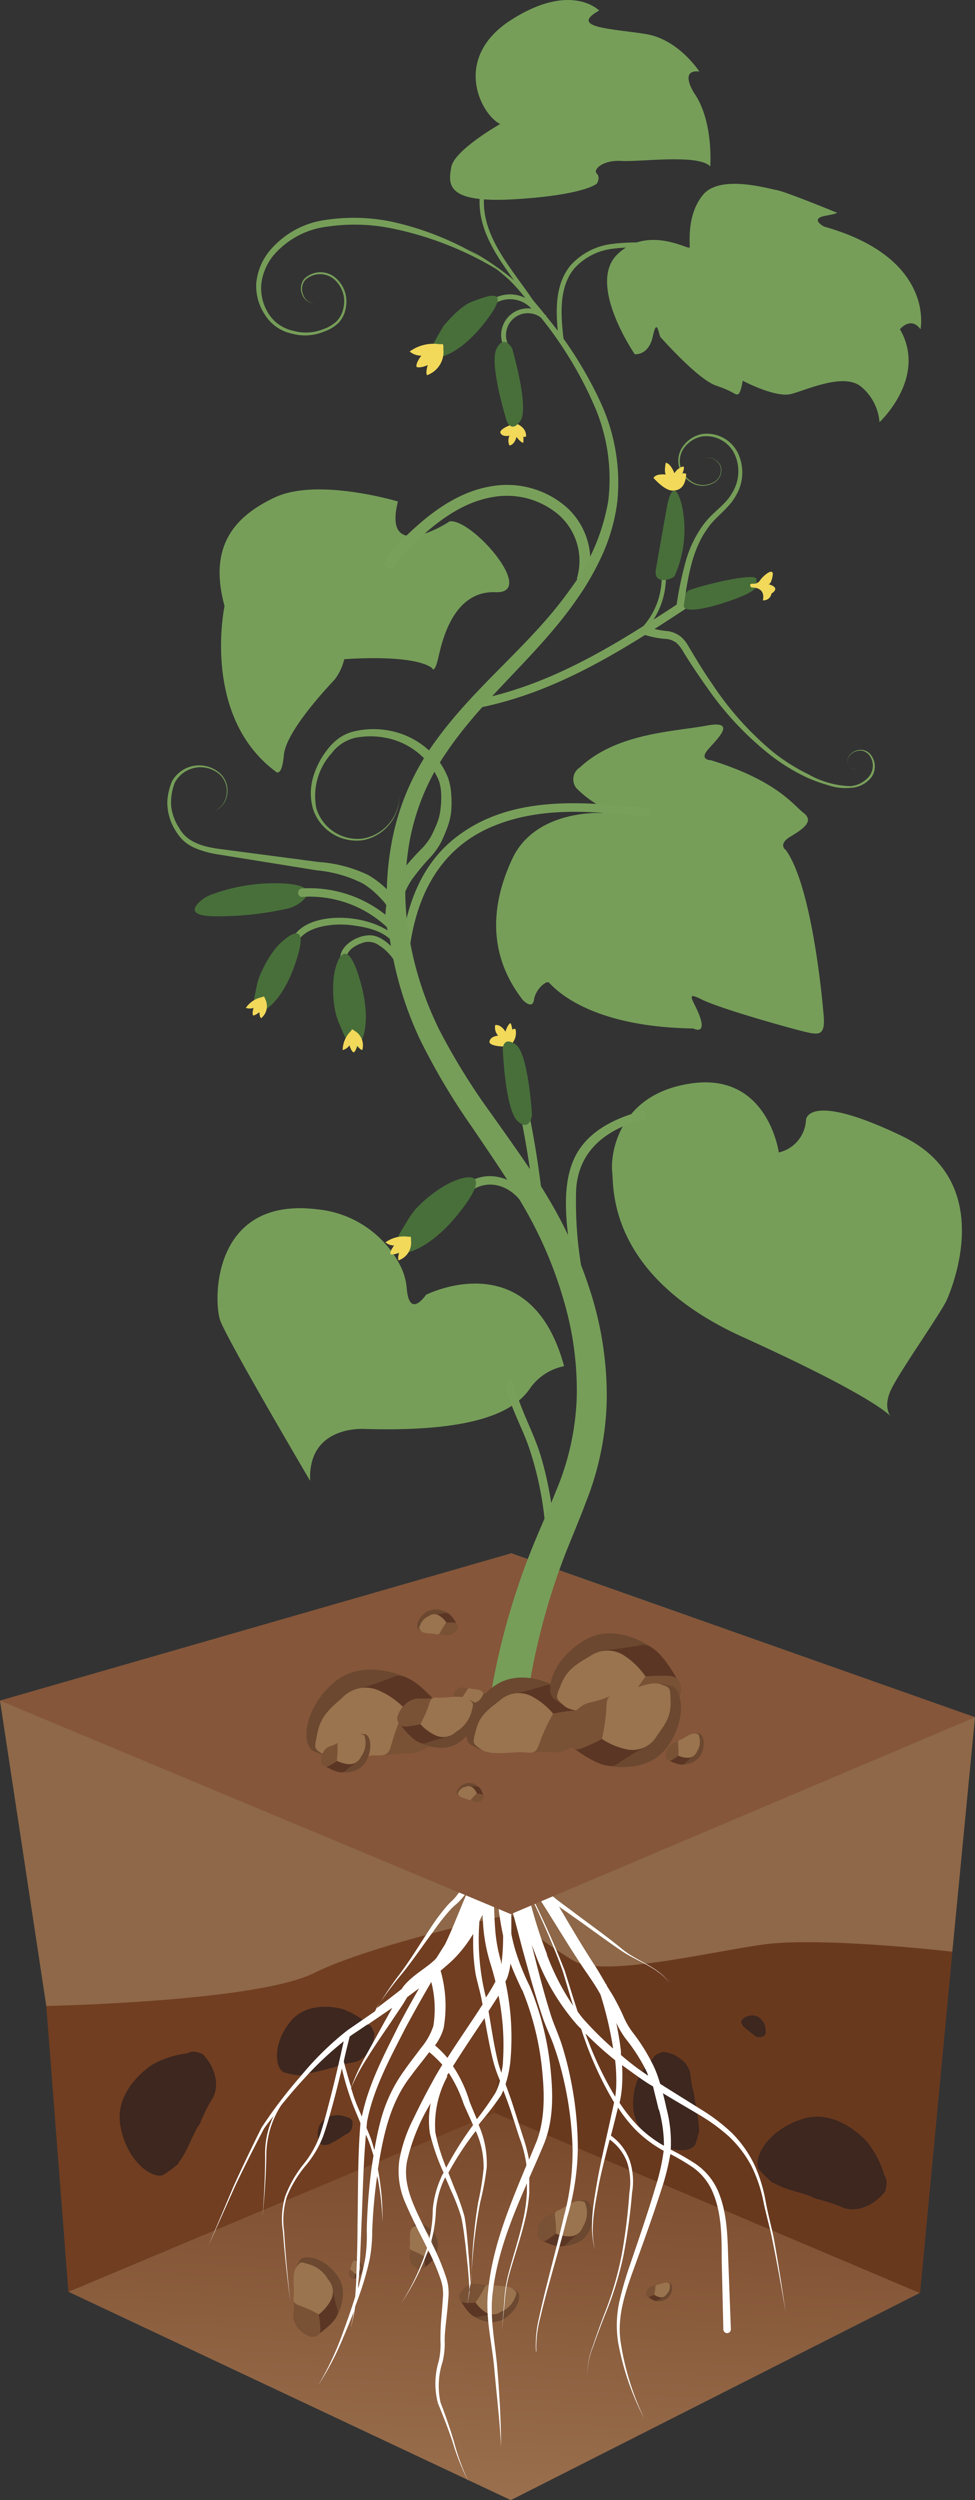 <?xml version="1.0" encoding="UTF-8"?>
<svg xmlns="http://www.w3.org/2000/svg" xmlns:xlink="http://www.w3.org/1999/xlink" viewBox="0 0 112.9 289.4">
  <rect x="0" y="0" width="112.9" height="289.4" fill="#333333" stroke="none"/>
  <defs>
    <style>.cls-1{fill:#8e6848;}.cls-2{fill:url(#Безымянный_градиент_7);}.cls-3{fill:#713e21;}.cls-4{fill:#3d271f;}.cls-5{fill:#69391e;}.cls-6{fill:#6b482f;}.cls-7{fill:#5c3624;}.cls-8{fill:#795135;}.cls-9{fill:#9a734f;}.cls-10{fill:#fff;}.cls-11{fill:#85563a;}.cls-12{fill:#769e59;}.cls-13{fill:#f2d95a;}.cls-14,.cls-16{fill:none;stroke-miterlimit:10;}.cls-14{stroke:#769e59;stroke-width:0.56px;}.cls-15{fill:#79a05b;}.cls-16{stroke:#79a05b;stroke-width:1.26px;}.cls-17{fill:#486f3a;}</style>
    <linearGradient id="Безымянный_градиент_7" x1="53.83" y1="328.65" x2="59.12" y2="230.17" gradientUnits="userSpaceOnUse">
      <stop offset="0.38" stop-color="#9b714f"></stop>
      <stop offset="0.91" stop-color="#754427"></stop>
      <stop offset="1" stop-color="#6e3c20"></stop>
    </linearGradient>
  </defs>
  <g id="Слой_2" data-name="Слой 2">
    <g id="Слой_1-2" data-name="Слой 1">
      <path class="cls-1" d="M59.15,221.57S69,233.16,76.64,233.63s33.64-7.75,33.64-7.75l2.62-27.1-53.75-19Z"></path>
      <path class="cls-1" d="M0,196.86,5.36,232.2s19.05,2.86,22.38,1.91,18.58-6.67,22.86-6.67,8.55-5.87,8.55-5.87V179.82Z"></path>
      <polygon class="cls-2" points="7.92 265.28 59.15 289.4 106.54 265.4 57.27 244.53 7.92 265.28"></polygon>
      <path class="cls-3" d="M7.92,265.28,5.36,232.2s24.29-.47,31-3.81,22.83-6.82,22.83-6.82l-1.88,23Z"></path>
      <path class="cls-4" d="M42.54,234.26a8.64,8.64,0,0,0-2.91-1.71v0s-3.88-1.16-6,1.45-1.75,5.42-.79,5.87a10.15,10.15,0,0,0,1.67.35s.06,0,.1,0a31.57,31.57,0,0,0,3.59-.81,1.87,1.87,0,0,0,.62-.17l.67-.19c1.52-.47,1.7-.13,2.75-1a4.13,4.13,0,0,0,1.12-2.62,3.08,3.08,0,0,0-.21-.51h0l0,0A1,1,0,0,0,42.54,234.26Z"></path>
      <path class="cls-4" d="M21.74,237.67A11.18,11.18,0,0,0,17.62,239v0s-4.41,2.76-3.69,7,3.75,6.29,5,5.75a15.06,15.06,0,0,0,1.75-1.32s0-.09,0-.13c.94-1.08,1.63-3.24,2.26-4.16a2.2,2.2,0,0,0,.37-.74c.1-.2.21-.43.38-.8.83-1.87,1.32-1.76,1.33-3.55a5.23,5.23,0,0,0-1.58-3.29,4.63,4.63,0,0,0-.67-.23v0h-.08A1.27,1.27,0,0,0,21.74,237.67Z"></path>
      <path class="cls-5" d="M59.15,221.57l-1.88,23,49.27,20.87,3.74-39.52s-15.36-1.78-22-.82S70,228.87,66.48,227A45.59,45.59,0,0,1,59.15,221.57Z"></path>
      <path class="cls-4" d="M40.38,245.15a3.39,3.39,0,0,0-1.28-.31h0A2.37,2.37,0,0,0,37,246c-.5,1.22,0,2.23.36,2.3a4.82,4.82,0,0,0,.67-.06l0,0a11.13,11.13,0,0,0,1.26-.7.86.86,0,0,0,.21-.13l.23-.15c.52-.35.63-.24.92-.7a1.61,1.61,0,0,0,.13-1.1,1,1,0,0,0-.14-.17h0A.39.39,0,0,0,40.38,245.15Z"></path>
      <path class="cls-4" d="M88.65,235.27a2.21,2.21,0,0,0-.11-.91h0s-.39-1-1.3-1.06-1.47.52-1.41.8c0,.08.14.29.2.42h0a6.19,6.19,0,0,0,.77.65.6.6,0,0,0,.14.11l.15.11c.35.25.31.35.68.42a1.1,1.1,0,0,0,.75-.19l.08-.13h0A.24.24,0,0,0,88.65,235.27Z"></path>
      <path class="cls-4" d="M102.42,251.86a11.25,11.25,0,0,0-2-3.91h0s-3.39-4-7.53-2.66-5.74,4.65-5,5.83a15.37,15.37,0,0,0,1.57,1.56s.1,0,.14,0c1.22.78,3.47,1.16,4.48,1.65a2.17,2.17,0,0,0,.79.26c.22.08.46.15.86.27,2,.56,2,1.06,3.73.81a5.29,5.29,0,0,0,3.06-2.05,4.35,4.35,0,0,0,.13-.71h0l0-.07A1.3,1.3,0,0,0,102.42,251.86Z"></path>
      <path class="cls-4" d="M75.64,238.25A8.47,8.47,0,0,0,73.73,241l0,0s-1.44,3.76,1,6.05,5.24,2.13,5.76,1.22a11.63,11.63,0,0,0,.47-1.63s0-.06,0-.1a28.76,28.76,0,0,0-.53-3.62,1.63,1.63,0,0,0-.12-.63c0-.17-.07-.36-.14-.67-.35-1.54,0-1.7-.83-2.81a4,4,0,0,0-2.5-1.29,2.26,2.26,0,0,0-.53.17v0l0,0A1,1,0,0,0,75.64,238.25Z"></path>
      <path class="cls-6" d="M75.83,266.32a1.61,1.61,0,0,0,1.6-.43c.56-.71.45-1.47.18-1.59a2.88,2.88,0,0,0-.45-.08c-.29-.05-.33.7-.34.72Z"></path>
      <path class="cls-7" d="M74.86,265.72s.9.81,1.27.57a9.15,9.15,0,0,1,.82-.48l0-.24s-.8-.39-1-.33-.51.17-.59.19A4.83,4.83,0,0,0,74.86,265.72Z"></path>
      <path class="cls-8" d="M74.81,265.58c0,.1.12.37.4.28a4.48,4.48,0,0,0,.54-.24s.27-.84.33-1,.15-.19-.25-.06-.46.05-.74.3A1.06,1.06,0,0,0,74.81,265.58Z"></path>
      <path class="cls-9" d="M75.75,265.62a5.5,5.5,0,0,0,.13-.71c0-.32,0-.4.29-.44s.86-.34,1.14-.23.26.09.26.45a1.3,1.3,0,0,1-.39.89.72.72,0,0,1-.78.33A1.81,1.81,0,0,1,75.75,265.62Z"></path>
      <path class="cls-6" d="M64.87,260s2.46.13,3.33-1.71.26-3.44-.37-3.57a6.32,6.32,0,0,0-1,0c-.68,0-.38,1.71-.41,1.74S64.87,260,64.87,260Z"></path>
      <path class="cls-7" d="M62.46,259.19s2.37,1.35,3.07.63,1.57-1.43,1.57-1.43l-.16-.54a7.56,7.56,0,0,0-2.32-.25c-.38.2-1,.63-1.19.71A10.3,10.3,0,0,0,62.46,259.19Z"></path>
      <path class="cls-8" d="M62.27,258.91c.12.21.45.75,1,.41a9.34,9.34,0,0,0,1.08-.77s.18-2,.26-2.34.23-.5-.6,0-1,.32-1.47,1A2.49,2.49,0,0,0,62.27,258.91Z"></path>
      <path class="cls-9" d="M64.37,258.55a10.74,10.74,0,0,0-.06-1.63c-.09-.71-.16-.89.43-1.11s1.73-1.16,2.39-1.05.61.06.79.86a3,3,0,0,1-.43,2.15,1.62,1.62,0,0,1-1.55,1.1A4.08,4.08,0,0,1,64.37,258.55Z"></path>
      <path class="cls-6" d="M54.66,268s1.92,1.45,3.63.44,2.1-2.65,1.66-3.1a8.73,8.73,0,0,0-.85-.54c-.57-.34-1.24,1.18-1.28,1.19S54.66,268,54.66,268Z"></path>
      <path class="cls-7" d="M53.18,266s1.17,2.39,2.13,2.19,2.06-.3,2.06-.3l.16-.53s-1.33-1.43-1.74-1.47-1.18-.05-1.35-.08A9.49,9.49,0,0,0,53.18,266Z"></path>
      <path class="cls-8" d="M53.18,265.67c0,.23,0,.85.59.88a8.65,8.65,0,0,0,1.29,0s1.24-1.5,1.5-1.75.46-.28-.48-.33-1-.28-1.74,0A2.38,2.38,0,0,0,53.18,265.67Z"></path>
      <path class="cls-9" d="M55.06,266.52a10.34,10.34,0,0,0,.85-1.35c.32-.62.36-.81,1-.66s2,0,2.5.46.46.39.17,1.13A2.89,2.89,0,0,1,58,267.6a1.59,1.59,0,0,1-1.86,0A4.14,4.14,0,0,1,55.06,266.52Z"></path>
      <path class="cls-6" d="M50.26,261.4a2.75,2.75,0,0,0,.1-2.8c-.88-1.24-2.16-1.42-2.47-1.06a5.29,5.29,0,0,0-.36.69c-.22.45,1,.87,1,.9S50.26,261.4,50.26,261.4Z"></path>
      <path class="cls-7" d="M48.83,262.67s1.75-1.05,1.53-1.77-.36-1.55-.36-1.55l-.41-.09s-1,1.1-1,1.42,0,.9,0,1A7.6,7.6,0,0,0,48.83,262.67Z"></path>
      <path class="cls-8" d="M48.58,262.69c.18,0,.66,0,.64-.51a8,8,0,0,0-.11-1s-1.23-.84-1.43-1-.25-.34-.22.38-.16.76.12,1.34A1.82,1.82,0,0,0,48.58,262.69Z"></path>
      <path class="cls-9" d="M49.11,261.19a8.37,8.37,0,0,0-1.08-.56c-.5-.2-.65-.22-.57-.68s-.13-1.55.18-1.94.26-.38.85-.2a2.12,2.12,0,0,1,1.25,1.06,1.21,1.21,0,0,1,.15,1.41A3.14,3.14,0,0,1,49.11,261.19Z"></path>
      <path class="cls-6" d="M41.58,263.46a1.2,1.2,0,0,0,.4-1.14c-.21-.63-.71-.87-.89-.76a2.68,2.68,0,0,0-.24.24c-.15.16.3.49.3.5S41.58,263.46,41.58,263.46Z"></path>
      <path class="cls-7" d="M40.83,263.8s.85-.21.86-.53,0-.69,0-.69l-.16-.09s-.55.33-.6.46-.09.38-.12.43A3.4,3.4,0,0,0,40.83,263.8Z"></path>
      <path class="cls-8" d="M40.72,263.78a.22.22,0,0,0,.33-.13,2.65,2.65,0,0,0,.08-.42s-.4-.51-.46-.61-.06-.17-.15.13-.15.3-.12.57A.8.8,0,0,0,40.72,263.78Z"></path>
      <path class="cls-9" d="M41.13,263.23a3.34,3.34,0,0,0-.38-.37c-.18-.15-.24-.17-.15-.36s.15-.65.33-.78.15-.12.37,0a1,1,0,0,1,.39.6.54.54,0,0,1-.12.6A1.52,1.52,0,0,1,41.13,263.23Z"></path>
      <path class="cls-6" d="M38.92,268.25s1.68-2.7.14-4.84-3.75-2.45-4.3-1.82a10,10,0,0,0-.61,1.2c-.38.79,1.7,1.49,1.73,1.54S38.92,268.25,38.92,268.25Z"></path>
      <path class="cls-7" d="M36.45,270.46s3-1.84,2.64-3.08a26.27,26.27,0,0,1-.65-2.68l-.71-.15S36,266.48,36,267s.09,1.55.07,1.79A12.52,12.52,0,0,0,36.45,270.46Z"></path>
      <path class="cls-8" d="M36,270.5c.31,0,1.13,0,1.1-.89a12.14,12.14,0,0,0-.2-1.71s-2.14-1.45-2.5-1.76-.42-.57-.38.68-.25,1.31.23,2.3A3.2,3.2,0,0,0,36,270.5Z"></path>
      <path class="cls-9" d="M36.92,267.9A15.31,15.31,0,0,0,35,267c-.86-.34-1.11-.38-1-1.19s-.23-2.67.3-3.36.45-.65,1.47-.35A3.73,3.73,0,0,1,38,263.87a2.11,2.11,0,0,1,.28,2.45A5.39,5.39,0,0,1,36.92,267.9Z"></path>
      <path class="cls-10" d="M88.64,254.72a17.15,17.15,0,0,0-1.32-4.21,13.5,13.5,0,0,0-2.57-3.61,21.17,21.17,0,0,0-3.52-2.69c-1.6-1-3.21-2-4.79-3a14.49,14.49,0,0,0-.63-1.78,21.64,21.64,0,0,0-2.47-4.07,8.72,8.72,0,0,1-1.13-1.91c-.32-.73-.68-1.44-1.06-2.13-.28-.53-.62-1-.92-1.53a.43.43,0,0,0,0-.05v0s0-.05-.07-.08c-.47-.8-.92-1.6-1.43-2.37-1.41-2.17-2.71-4.39-4-6.59.55.39,1.1.76,1.64,1.15,1.85,1.3,3.67,2.66,5.55,3.94s4.2,1.89,5.61,3.74c-1.36-1.91-3.76-2.49-5.49-3.92s-3.6-2.75-5.41-4.11c-.88-.68-1.82-1.32-2.63-2l-.1-.15c-1.07-1.72-2.05-3.49-3.17-5.18-.32-1.16-.55-2.37-.8-3.6v0a.4.4,0,0,0-.27-.28l-.14-1h0a.84.84,0,0,0-.94-.69.82.82,0,0,0-.67.67,1.15,1.15,0,0,0-.26-.19c0-.33,0-.67.07-1v-.05a.87.87,0,0,0-.82-.92.89.89,0,0,0-.93.83c-.1,2-.18,3.93-.22,5.9a42.76,42.76,0,0,1-2,4.27,10.21,10.21,0,0,1-.88,1.33,5.47,5.47,0,0,1-.51.57,6,6,0,0,0-.61.62,23.62,23.62,0,0,0-2,2.7c-1.23,1.86-2.35,3.74-3.71,5.5a42.8,42.8,0,0,0-2.64,4L40.25,235a34.66,34.66,0,0,0-5.4,5.29,54.31,54.31,0,0,0-4.57,6c-1.11,2.24-2.2,4.49-3.23,6.77l-2.92,6.91,3.06-6.84c1.07-2.26,2.2-4.49,3.36-6.7.35-.53.76-1,1.15-1.54a10.13,10.13,0,0,0-1,4.65c0,2.34-.12,4.67-.29,7,.22-2.33.39-4.67.43-7a10.76,10.76,0,0,1,1.7-5.82c.85-1.06,1.73-2.09,2.65-3.08a37.78,37.78,0,0,1,4.61-4.35c-.52,2.35-1.06,4.7-1.66,7-.34,1.31-.68,2.63-1.11,3.91a11.57,11.57,0,0,1-2,3.46,13.8,13.8,0,0,0-2,3.56,9.19,9.19,0,0,0-.27,4.07c.2,2.71.51,5.42.85,8.12-.29-2.71-.55-5.42-.71-8.13a9.07,9.07,0,0,1,.32-4,13.71,13.71,0,0,1,2.06-3.47,12,12,0,0,0,2.13-3.51c.46-1.29.82-2.6,1.18-3.92s.67-2.63,1-3.95a31.19,31.19,0,0,0,1.15,3.87c.31.84.68,1.65,1,2.46-.33,3.91-.26,7.79-.34,11.69,0,2-.06,4-.14,5.94,0,.82-.07,1.64-.13,2.46-.47,1.53-1,3-1.56,4.53a34.44,34.44,0,0,1-2.72,5.72,33.46,33.46,0,0,0,2.94-5.63q.61-1.41,1.17-2.85a13.5,13.5,0,0,1-.32,1.66.05.05,0,0,0,0,.05.05.05,0,0,0,0,0,17.07,17.07,0,0,0,.49-2.34c.3-.81.6-1.62.86-2.45a31.36,31.36,0,0,0,.83-3.1,17.56,17.56,0,0,0,.28-3.21q.12-3.15.56-6.29l0-.17c0,.21.1.41.13.62a32.29,32.29,0,0,1,.5,4.8,29.73,29.73,0,0,0-.53-6.09c.6-3.88,1.42-7.76,3.84-10.82.61-.85,1.28-1.65,1.93-2.51l.18-.23A13.65,13.65,0,0,1,51.22,239c-.4.65-.79,1.3-1.16,2-.8,1.44-1.53,2.87-2.24,4.36A17,17,0,0,0,46.25,250a9.1,9.1,0,0,0,.69,5c.65,1.51,1.39,3,2.12,4.41l.39.79a26.09,26.09,0,0,1-3,6.42,26.73,26.73,0,0,0,3.13-6.17A25.74,25.74,0,0,1,51,263.77a5.21,5.21,0,0,1,.28,2.29c-.05.8-.12,1.6-.19,2.41S51,270.1,51,270.92a8.51,8.51,0,0,1-.19,2.37,8.93,8.93,0,0,0-.1,4.89c.62,1.53,1.21,3,1.72,4.55a26.72,26.72,0,0,0,1.81,4.51,27.21,27.21,0,0,1-1.66-4.55c-.45-1.55-1-3.11-1.57-4.6a9,9,0,0,1,.24-4.71,8.87,8.87,0,0,0,.24-2.45c0-.8.1-1.6.19-2.41s.17-1.61.23-2.43a5.76,5.76,0,0,0-.26-2.5,29.3,29.3,0,0,0-1.73-4.1,15.4,15.4,0,0,0,.56-3.69,10.81,10.81,0,0,1,1-3.63,1,1,0,0,0,.08-.14c.2.45.4.91.59,1.37a24.18,24.18,0,0,1,1.24,3.17c.25,1.1.37,2.25.52,3.38.17,1.7.38,3.4.44,5.11-.07.6-.15,1.2-.28,1.8.12-.5.21-1,.29-1.52,0,.49,0,1,0,1.47,0-.59,0-1.17,0-1.76.29-2,.35-4.11.62-6.14.16-1.32.37-2.64.63-4a33.78,33.78,0,0,0,.75-4,11,11,0,0,0-.94-4.95l.22-.3A36.51,36.51,0,0,0,58,242.57c.11-.2.19-.4.28-.6.3.78.59,1.56.86,2.35l1,3.1a14.21,14.21,0,0,1,.81,3.12v.12c-1.92,4.63-3.92,9.36-4.42,14.45-.37,3.1.45,6.11.71,9.11s.64,6,.78,9.07c0-3-.18-6.07-.43-9.11s-.94-6-.51-9c.53-4.35,2.17-8.4,3.93-12.44,0,.36,0,.72,0,1.07a18.51,18.51,0,0,1-.45,3.21c-.47,2.12-1.17,4.19-1.72,6.3a16,16,0,0,0-.46,3.24l-.27,3.26.33-3.26a15.13,15.13,0,0,1,.51-3.21c.58-2.1,1.31-4.15,1.82-6.28a18.81,18.81,0,0,0,.52-3.25c0-.58,0-1.16,0-1.73.58-1.32,1.17-2.64,1.73-4,1.18-3,1-6.19.66-9.23a34.12,34.12,0,0,0-2.33-8.92,27.9,27.9,0,0,1-1.67-4.17c-.19-.63-.34-1.27-.47-1.91v-3.14l1.29,4.9c.71,2.57,1.41,5.15,2.27,7.7.42,1.32,1.05,2.5,1.45,3.73a35.1,35.1,0,0,1,1.08,3.8,40.82,40.82,0,0,1,1,7.86,29.07,29.07,0,0,1-1,7.84c-.6,2.59-1.29,5.17-1.94,7.75-.33,1.3-.64,2.6-.92,3.9a13.36,13.36,0,0,0-.38,4,.07.07,0,0,0,.05,0,0,0,0,0,0,0-.05,13.11,13.11,0,0,1,.47-3.93c.3-1.3.64-2.59,1-3.87.71-2.57,1.46-5.13,2.11-7.72a29.62,29.62,0,0,0,1.22-7.95,40.71,40.71,0,0,0-.83-8,38,38,0,0,0-1-3.91c-.41-1.31-1-2.51-1.37-3.75-.79-2.52-1.44-5.11-2.09-7.69l-.05-.22c.19.53.39,1,.6,1.57a26,26,0,0,0,4.6,7.64c.17.19.35.36.53.54a41.24,41.24,0,0,0,3.7,8.32l.11.16c-.12.62-.27,1.23-.4,1.85-.54,2.53-1.16,5-1.6,7.58s-.9,5.17-.21,7.68c-.61-2.53,0-5.13.45-7.63.36-1.73.8-3.45,1.25-5.16a5.66,5.66,0,0,1,2,2.59,7.41,7.41,0,0,1,.28,3.54,65.61,65.61,0,0,1-.9,7.27,38.93,38.93,0,0,1-2.08,7c-.43,1.15-.85,2.3-1.23,3.46a9.21,9.21,0,0,0-.67,3.58,9,9,0,0,1,.72-3.56c.4-1.16.84-2.3,1.28-3.44a38.78,38.78,0,0,0,2.19-7,68.53,68.53,0,0,0,1-7.28,7.77,7.77,0,0,0-.26-3.7,6,6,0,0,0-2.19-2.91c.17-.64.33-1.27.49-1.91l.33-1.34a17.56,17.56,0,0,0,1.93,2.46,14.45,14.45,0,0,0,3.24,2.48l.12.06a23.65,23.65,0,0,1-.94,4.17c-.89,3-1.9,5.92-2.9,8.87a40.26,40.26,0,0,0-1.31,4.51,12.87,12.87,0,0,0-.11,4.71,31.2,31.2,0,0,0,3.06,8.82,30.94,30.94,0,0,1-2.77-8.86c-.49-3.1.61-6.09,1.67-9s2.12-5.86,3.07-8.84a27,27,0,0,0,1-4,25.71,25.71,0,0,1,2.56,1.51,6.68,6.68,0,0,1,2.39,3c1,2.41,1,5.11,1,7.79l.19,8h0a.44.44,0,0,0,.45.43.44.44,0,0,0,.42-.46l-.3-8c-.09-2.64-.1-5.45-1.19-8a7.37,7.37,0,0,0-2.65-3.17,28.64,28.64,0,0,0-2.82-1.61.17.17,0,0,1,0-.07,15.31,15.31,0,0,0-.51-4.75c-.11-.56-.26-1.14-.4-1.71,1.38.84,2.77,1.64,4.14,2.46a21.44,21.44,0,0,1,3.49,2.53A13.25,13.25,0,0,1,87,250.7a16.45,16.45,0,0,1,1.39,4.09c.29,1.43.7,2.84,1,4.27.59,2.85,1.1,5.73,1.59,8.61-.43-2.89-.87-5.78-1.39-8.65C89.28,257.57,88.9,256.16,88.64,254.72ZM72.46,236a20.37,20.37,0,0,1,2.44,3.84c.07.15.1.3.16.44-.38-.27-.78-.53-1.16-.81-.7-.51-1.37-1.05-2-1.6,0-.14,0-.27,0-.41-.12-1.12-.32-2.22-.54-3.32A10.6,10.6,0,0,0,72.46,236Zm-2.92-5.1A42,42,0,0,1,71,237.13a38.54,38.54,0,0,1-3.51-3.49c-.21-.25-.4-.52-.6-.78-.52-1.58-1-3.17-1.5-4.75-1.31-3.39-2.86-6.68-4.46-9.94a2.1,2.1,0,0,1-.06-.24c-.07-.31-.12-.63-.18-1,.65,1,1.31,2.05,1.93,3.09,1.68,2.63,3.28,5.33,5,7.89C68.32,228.92,69,229.9,69.54,230.89Zm-11.8.15a29.27,29.27,0,0,1,.5,7.58c0,.44-.1.88-.18,1.31a13.28,13.28,0,0,1-.55-1.92c-.38-1.71-.64-3.47-.94-5.22l1-1.55.18-.28A.19.19,0,0,0,57.74,231Zm-1.47.18a27.4,27.4,0,0,1-.75-8.88c.11-.23.24-.46.35-.7.05.61.07,1.21.13,1.81a20,20,0,0,0,.81,3.9c.21.67.39,1.34.56,2C57.05,230,56.67,230.6,56.27,231.22Zm1.79-3.84L58,227a17.74,17.74,0,0,1-.66-3.69c-.12-1.56-.15-3.12-.16-4.69l.3-.76c.07,1.22.17,2.44.33,3.66q.18,1.29.45,2.55A25,25,0,0,1,58.06,227.38ZM46.19,228.9c1.43-1.69,2.67-3.57,4-5.35A25.51,25.51,0,0,1,52.2,221a7.28,7.28,0,0,1,.58-.54,5.35,5.35,0,0,0,.63-.63,9.18,9.18,0,0,0,.78-1l0,0-1.76,4.24c-.29.68-.58,1.35-.9,2l-1,1.59-.21.22c-1.05,1-2.49,1.71-3.56,3-.09.11-.16.23-.24.35-1,.79-2,1.55-3,2.31A42.58,42.58,0,0,1,46.19,228.9Zm-5.7,6.84.2-.15,1.89-1.27,0,.09.05-.09,2.8-1.91-.9,1.62-2.24,4.05a24.07,24.07,0,0,0-1.62,3.54c-.32-1-.61-2-.86-3C40,237.65,40.26,236.7,40.49,235.74Zm.16,5.95a24,24,0,0,1,1.86-3.46c.81-1.31,1.68-2.58,2.55-3.85l1.29-1.92c.22-.32.43-.64.63-1l.19-.3c.46-.33.91-.69,1.36-1-.8,1.4-1.59,2.81-2.34,4.25-1.68,3.4-3.5,6.77-4.29,10.6-.26-.61-.53-1.22-.76-1.83S40.81,242.17,40.65,241.69Zm1.82,16.49a17.94,17.94,0,0,1-.16,3.13,30,30,0,0,1-.7,3.06c0,.17-.11.34-.15.51,0-.49.07-1,.12-1.47.13-2,.2-4,.28-6,.15-3.45.21-6.91.51-10.32.08.2.18.39.26.6.24.6.43,1.21.62,1.83-.12.74-.24,1.49-.33,2.24C42.67,253.93,42.51,256.05,42.47,258.18Zm4.38-18.56a17.38,17.38,0,0,0-2.78,5.88c-.3,1.12-.53,2.25-.72,3.39-.13-.43-.24-.86-.39-1.28s-.34-.87-.52-1.3l.06-.7c.71-3.79,2.66-7.36,4.44-10.85q1.45-2.69,3-5.34a12.47,12.47,0,0,1,.24,5.1,7.67,7.67,0,0,1-1.43,2.54C48.13,237.9,47.46,238.74,46.85,239.62Zm3.52-2.86a6,6,0,0,0,1-2,14.84,14.84,0,0,0-.35-6.64h0a.05.05,0,0,1,0,0c.6-.52,1.2-1,1.77-1.61a15.12,15.12,0,0,0,2-2.66c0,.46,0,.92,0,1.38a23.24,23.24,0,0,0,.29,3.31c.24,1.14.55,2.1.74,3.19l.06.3c-.15.23-.31.47-.45.7-1.19,1.82-2.44,3.62-3.62,5.48A13,13,0,0,0,50.37,236.76ZM52,240a15.83,15.83,0,0,1,1.69,3.54c.35.82.73,1.63,1.09,2.45a38.73,38.73,0,0,0-3.11,4.94,22.61,22.61,0,0,1-1.26-4.09,11.76,11.76,0,0,1,1.35-6.41l0,0h0a.4.4,0,0,0,0-.19l.16-.26Zm-.89,12a11.29,11.29,0,0,0-1,3.79,15.22,15.22,0,0,1-.4,3.37l0-.08c-1.33-2.92-3.2-5.81-2.57-8.93a22.43,22.43,0,0,1,2.73-6.69,10.44,10.44,0,0,0-.1,3.44,24.74,24.74,0,0,0,1.6,4.6C51.27,251.66,51.18,251.82,51.1,252ZM56,251a32.4,32.4,0,0,1-.63,3.93c-.22,1.32-.39,2.65-.51,4-.2,1.93-.21,3.87-.4,5.79,0-1.58-.16-3.16-.28-4.74-.1-1.14-.19-2.28-.4-3.43a26.91,26.91,0,0,0-1.16-3.27l-.7-1.77a35.32,35.32,0,0,1,3.17-4.84A9.94,9.94,0,0,1,56,251Zm-.76-5.64c-.3-.71-.6-1.41-.87-2.1a15,15,0,0,0-1.92-4.09c1.18-1.87,2.41-3.71,3.66-5.57.27,1.52.54,3.05.9,4.57a15.89,15.89,0,0,0,.89,2.68,6.84,6.84,0,0,1-.52,1.39A35.36,35.36,0,0,1,55.2,245.33Zm5.24-15A33.05,33.05,0,0,1,62.71,239c.33,2.95.47,6-.53,8.77L61.26,250a19.73,19.73,0,0,0-.72-2.72l-1-3.13c-.31-1-.65-1.94-1-2.9a12.81,12.81,0,0,0,.55-2.57,29.9,29.9,0,0,0-.29-7.85c-.08-.48-.18-1-.28-1.44.07-.14.14-.27.2-.41a7.34,7.34,0,0,0,.39-1.7C59.52,228.37,60,229.39,60.44,230.34Zm2.87-4.11A55.45,55.45,0,0,1,61,218.52c1.51,3.18,3,6.38,4.17,9.67.4,1.33.79,2.67,1.2,4A28.17,28.17,0,0,1,63.31,226.23Zm4.49,9.18a39.22,39.22,0,0,0,3.39,3.05,20.67,20.67,0,0,1,.13,2.94,11.25,11.25,0,0,1-.12,1.29A40.53,40.53,0,0,1,67.8,235.41Zm8.47,8.78a15.51,15.51,0,0,1,.57,4.17,13.88,13.88,0,0,1-3-2.28,18.73,18.73,0,0,1-2.14-2.69,11.58,11.58,0,0,0,.29-2,18.76,18.76,0,0,0,0-2.37c.49.37,1,.73,1.47,1.07.69.49,1.4,1,2.12,1.4C75.82,242.39,76.06,243.27,76.27,244.19Z"></path>
      <polygon class="cls-11" points="0 196.85 59.15 221.57 112.9 198.78 59.15 179.82 0 196.85"></polygon>
      <path class="cls-12" d="M53.67,138.72c1.81-2.31,4.75-2,6.53.18.4.49,1.08-.21.69-.69-2.1-2.55-5.79-2.89-7.91-.18-.39.49.3,1.18.69.69Z"></path>
      <path class="cls-13" d="M58.89,121.14a1.89,1.89,0,0,0,.82-1.94s-.07-.25-.38,0a3.23,3.23,0,0,0-.18-.72c-.08-.14-.4.22-.62.94,0,0-.5-.88-1.19-.76a1.42,1.42,0,0,0,.34,1.22s-1,.07-1,.77C56.67,120.65,56.73,121.19,58.89,121.14Z"></path>
      <path class="cls-12" d="M69.65,94.11S62,93.65,59.31,99.43s-2.61,11.36,1.21,16.3c0,0,1.12,1.22,1.31,0s1.39-2.23,1.72-2,4,5.13,16.73,5.32c0,0,1.4.74.84-1.12s-2.07-3.36.13-2.24,11.89,3.82,12.73,3.91,1.58.19,1.4-2S94,102.59,91,98.4c0,0-1-.65.56-1.58s2.7-1.79,1.49-2.72S90,90.39,82.33,88c0,0-1.4,0-.37-1.21S85.5,83.3,81.77,84s-10.34.83-14.63,4.84a1.62,1.62,0,0,0-.37,2.42,12.55,12.55,0,0,0,3.82,2.61Z"></path>
      <path class="cls-12" d="M90.18,133.4s-1.25-9.23-10.06-8-9.44,8.6-9.23,10.28-.62,11.95,15.1,19.08S103.18,164,103.18,164s-1-1,0-3.14,5.88-9,6.5-10.49,5.67-13.63-5.24-18.87-11.11-1.89-11.11-1.89A4.06,4.06,0,0,1,90.18,133.4Z"></path>
      <path class="cls-12" d="M86,44.07s3.77,2,5.59,1.54,6.29-2.6,8.25-.74a5.91,5.91,0,0,1,2,4s5.59-5.17,2.37-10.76c0,0,1.26-1.54,2.38,0,0,0,1.73-8.25-11.16-11.88,0,0-1.77-.91.19-1.26s1.11-.42,1.11-.42S91,22.19,89.92,22s-6.57-1.82-8.52.56-1.47,5.73-1.54,6.08S75,26,71.47,29.46,73.5,41,73.5,41s1.61.21,2.1-2.09.69-.07.9.14,4.34,4.89,6.43,5.59,2.17,1.12,2.52,1S86,44.07,86,44.07Z"></path>
      <path class="cls-12" d="M69.1,21.26s.48-.68,0-1.17.76-1.6,2.86-1.46,8.88-.84,10.28.63c0,0,.42-5.25-1.89-8.53,0,0-1.75-2.73.63-2.45,0,0-2.38-3.7-6.15-4.33s-9.09-.7-5.45-2.73c0,0-3.22-3.35-10.14,1.05s-3.63,10.91-1.33,12.09c0,0-5.31,3-5.66,5s-.63,4.19,7.41,3.7S69.1,21.26,69.1,21.26Z"></path>
      <path class="cls-12" d="M46.08,58.05s-9.32-2.8-14.26-.47S24.18,63.45,26,70.16c0,0-2.7,12.68,5.87,19.11,0,0,.75.93,1-1.87s5.2-8,5.9-8.76a6.23,6.23,0,0,0,1.09-2.33s7.82-.65,10.15,1c0,0,.28.84.75-1.21s1.77-7.74,6.62-7.55-2.74-8.58-5.33-8.2C52.12,60.38,44.21,65.41,46.08,58.05Z"></path>
      <path class="cls-14" d="M65,39.47c-.36-3-.61-6.31,1.31-8.6a7.37,7.37,0,0,1,4.49-2.34,21.63,21.63,0,0,1,5.15-.06"></path>
      <path class="cls-12" d="M61.84,34.92c-3-4.48-7.44-8.86-5.2-14.68.11-.3-.36-.43-.48-.13-2.29,6,2.17,10.42,5.25,15,.18.26.6,0,.43-.24Z"></path>
      <path class="cls-15" d="M67.47,147.53a45.22,45.22,0,0,1-.75-9.92c.33-4.57,3.62-6.94,7.82-8.05a.49.49,0,0,0-.26-.94c-3.13.82-6.37,2.39-7.79,5.49-1.82,3.94-.6,9.57,0,13.68.1.62,1,.35,1-.26Z"></path>
      <path class="cls-15" d="M47.22,111.81c.5-6.9,3-13.3,9.82-16.15,5.69-2.39,11.91-1.74,17.89-1.09.62.07.62-.91,0-1-7.26-.78-15.38-1.54-21.66,3-5,3.56-6.61,9.42-7,15.23-.05.63.93.63,1,0Z"></path>
      <path class="cls-15" d="M55.45,81.93c8.87-1.77,16.41-6.5,23.86-11.41.52-.34,0-1.19-.49-.84C71.43,74.54,64,79.23,55.19,81c-.62.12-.36,1.06.26.94Z"></path>
      <path class="cls-16" d="M45,65.73a6.07,6.07,0,0,1,1.74-2.52C49.62,60.3,53,57.54,57.05,56.9a9.86,9.86,0,0,1,8.14,2.29,7.73,7.73,0,0,1,2.2,8"></path>
      <path class="cls-12" d="M76.62,66.7A8.59,8.59,0,0,1,74,73c-.23.22.12.57.34.35a9.1,9.1,0,0,0,2.77-6.63.25.25,0,0,0-.49,0Z"></path>
      <path class="cls-12" d="M65.32,158.14a6.31,6.31,0,0,0-4,2.65c-1.68,2.38-5.77,5-19,4.62,0,0-6.69-.56-6.41,6,0,0-9.3-15.78-10.38-18.48-.83-2.06-1.15-14.5,11.25-12.94a12.1,12.1,0,0,1,9.6,6.57,7.08,7.08,0,0,1,.71,2.48c.28,3.77,2.24.84,2.24.84S61.41,143.74,65.32,158.14Z"></path>
      <path class="cls-15" d="M58.56,160.43c.56,2.52,1.89,4.76,2.72,7.2a38.56,38.56,0,0,1,1.82,8.63c.06.62,1,.63,1,0a40,40,0,0,0-1.51-7.82c-.87-2.81-2.43-5.42-3.07-8.27-.14-.62-1.08-.36-.94.26Z"></path>
      <path class="cls-14" d="M63.08,36.77a2.81,2.81,0,0,0-4.59,3"></path>
      <path class="cls-15" d="M75,72.59a11.34,11.34,0,0,0,2.43.48,3.27,3.27,0,0,1,1.37.6,4.08,4.08,0,0,1,.91,1.12c.89,1.5,1.79,3,2.76,4.38a36,36,0,0,0,6.82,7.69,21.75,21.75,0,0,0,4.32,2.77A10.46,10.46,0,0,0,98.48,91a3.14,3.14,0,0,0,2.16-1.13,2,2,0,0,0,.1-2.34,1.42,1.42,0,0,0-1-.64,1.62,1.62,0,0,0-1.17.39,1.08,1.08,0,0,0-.39,1.14c.12.39.56.77,1,.58-.42.21-.88-.18-1-.57a1.13,1.13,0,0,1,.38-1.2,1.68,1.68,0,0,1,1.22-.43,1.47,1.47,0,0,1,1.12.66,2.18,2.18,0,0,1,0,2.52A3.29,3.29,0,0,1,98.5,91.2a6.38,6.38,0,0,1-2.61-.31A19,19,0,0,1,93.44,90,22.16,22.16,0,0,1,89,87.24a36.17,36.17,0,0,1-7.12-7.65c-1-1.41-2-2.88-2.88-4.35a3.58,3.58,0,0,0-.73-.87,2.46,2.46,0,0,0-1-.4,10.86,10.86,0,0,1-2.65-.49Z"></path>
      <path class="cls-17" d="M77.27,58.44s.7-3.71,1.67,0a13.2,13.2,0,0,1-.83,8.25c-.35.42-2.45,1-2.17-.7S77.27,58.44,77.27,58.44Z"></path>
      <path class="cls-17" d="M79.69,68.37c1.54-.63,7.9-2.17,7.9-1.33s.28,1-1.12,1.72-6.78,2.54-7.27,1.49A1.67,1.67,0,0,1,79.69,68.37Z"></path>
      <path class="cls-12" d="M34.24,110.68c-.51-3.38,4.11-3.87,6.33-3.6s4.62.79,5.55,3c.19.43.82.06.63-.37-2-4.54-14.17-5.12-13.22,1.21.07.46.78.26.71-.2Z"></path>
      <path class="cls-17" d="M33.08,105.22a4,4,0,0,0,2-1c.74-.72,1.08-1.68-1.86-1.93a21,21,0,0,0-8.63,1.22,4,4,0,0,0-1,.5c-.88.63-2.3,2,1.2,2.05A36.62,36.62,0,0,0,33.08,105.22Z"></path>
      <path class="cls-12" d="M40.44,111.63c-.91-1.21.5-2.16,1.5-2.47a2,2,0,0,1,1.89.23,5.74,5.74,0,0,1,2.53,3.43c0,.47.79.47.73,0-.2-1.74-2.19-4.32-4-4.54S38.32,110,39.8,112c.28.37.92,0,.64-.37Z"></path>
      <path class="cls-12" d="M60.24,128.94A113.49,113.49,0,0,1,62,140.54c.07.62,1,.63,1,0a115.78,115.78,0,0,0-1.78-11.86c-.13-.61-1.07-.35-.95.26Z"></path>
      <path class="cls-17" d="M58.22,121.46s0-1.59,1.49-.56,1.89,8.2,1.89,8.2-.28,2-1.69.65S58.22,121.46,58.22,121.46Z"></path>
      <path class="cls-13" d="M59.69,49s1.21.35,1.23,1.44c0,0,0,.23-.32.1a3.65,3.65,0,0,1,0,.67c0,.13-.41-.09-.79-.64,0,0-.19.89-.81,1a1.29,1.29,0,0,1,0-1.14s-.87.22-1.07-.37C57.93,50.05,57.83,49.57,59.69,49Z"></path>
      <path class="cls-17" d="M58.67,48.72s.53,1.5,1.59,0-.95-8.37-.95-8.37-.91-1.75-1.81,0S58.67,48.72,58.67,48.72Z"></path>
      <path class="cls-17" d="M47.17,141.31a8.92,8.92,0,0,1,1-1.4,15.34,15.34,0,0,1,3.3-2.65c1.53-.93,6.06-2.57,2,2.74s-7.48,5.41-7.89,4.94S46.5,142.45,47.17,141.31Z"></path>
      <path class="cls-12" d="M78.35,70a40.56,40.56,0,0,1,1-4.83,13.17,13.17,0,0,1,2.15-4.5c1-1.37,2.5-2.22,3.26-3.58a4.75,4.75,0,0,0,.33-4.46,3.63,3.63,0,0,0-3.78-2.11,3.35,3.35,0,0,0-2,1.2,2.61,2.61,0,0,0-.53,2.2,3,3,0,0,0,1.36,1.86,2.4,2.4,0,0,0,2.28.14,1.58,1.58,0,0,0,1-1.92,1.66,1.66,0,0,0-.8-.87,1.09,1.09,0,0,0-1.15.05,1.1,1.1,0,0,1,1.16-.07,1.7,1.7,0,0,1,.84.87,1.67,1.67,0,0,1-1,2,2.55,2.55,0,0,1-2.4-.1A3.14,3.14,0,0,1,78.62,54a2.82,2.82,0,0,1,.52-2.41,3.57,3.57,0,0,1,2.1-1.34,4,4,0,0,1,4.22,2.22,5.24,5.24,0,0,1-.25,4.91c-.85,1.53-2.33,2.41-3.22,3.7-1.89,2.58-2.36,5.88-2.81,9.07Z"></path>
      <path class="cls-12" d="M45.13,108.39a6.34,6.34,0,0,1-.3-4,10,10,0,0,1,1.64-3.48,28.76,28.76,0,0,1,2.42-2.73,7.39,7.39,0,0,0,1-1.32,15.8,15.8,0,0,0,.71-1.55A6,6,0,0,0,51,93.73a11,11,0,0,0,.09-1.7,5.7,5.7,0,0,0-.25-1.61A7.68,7.68,0,0,0,50.09,89a8.38,8.38,0,0,0-5.5-3.61,9.25,9.25,0,0,0-3.4,0,4.75,4.75,0,0,0-2.76,1.77,7.37,7.37,0,0,0-1.8,6.4,5,5,0,0,0,5.31,3.52,5.1,5.1,0,0,0,4.31-4.88A5.19,5.19,0,0,1,42,97.26a5.3,5.3,0,0,1-5.75-3.61,6.57,6.57,0,0,1,0-3.65,9.37,9.37,0,0,1,1.68-3.26,6.66,6.66,0,0,1,1.34-1.31A5.21,5.21,0,0,1,41,84.66a9.86,9.86,0,0,1,3.71-.15A9.36,9.36,0,0,1,51,88.36a8.64,8.64,0,0,1,.89,1.71,7,7,0,0,1,.36,1.9,11.56,11.56,0,0,1,0,1.87,7.24,7.24,0,0,1-.43,1.89c-.23.61-.43,1.11-.73,1.73a8.59,8.59,0,0,1-1.09,1.59,28.83,28.83,0,0,0-2.25,2.68c-1.24,1.82-1.9,4.16-1,6Z"></path>
      <path class="cls-12" d="M24.79,93.92a2.51,2.51,0,0,0,1.47-2.26A2.59,2.59,0,0,0,25,89.32a3.38,3.38,0,0,0-4.75,1.26,6.24,6.24,0,0,0-.43,2.73,5.81,5.81,0,0,0,.95,2.57c.93,1.68,2.88,2.16,4.73,2.4l11.39,1.5a15.72,15.72,0,0,1,5.73,1.5A10.51,10.51,0,0,1,45,103.15a5.78,5.78,0,0,1,1.58,2.77l-1.24.22A4.51,4.51,0,0,0,44.09,104,9.54,9.54,0,0,0,42,102.26a14.84,14.84,0,0,0-5.29-1.51L25.36,98.92a11.23,11.23,0,0,1-2.84-.78,4.92,4.92,0,0,1-1.27-.82,5.49,5.49,0,0,1-.93-1.18,6.17,6.17,0,0,1-.93-2.8,5.25,5.25,0,0,1,.1-1.48,7.33,7.33,0,0,1,.42-1.41,3.61,3.61,0,0,1,5.14-1.26,2.72,2.72,0,0,1,1.29,2.48A2.53,2.53,0,0,1,24.79,93.92Z"></path>
      <path class="cls-12" d="M35,103.82a13.07,13.07,0,0,1,9.82,3.52c.45.43,1.14-.26.69-.7A14.14,14.14,0,0,0,35,102.84c-.63,0-.64,1,0,1Z"></path>
      <path class="cls-13" d="M47.35,143.17a3.6,3.6,0,0,0-2.71.64,1.55,1.55,0,0,0,1,.36s-.53.65-.42,1c0,0,.27.15,1-.17,0,0-.21.68-.06.89a2.17,2.17,0,0,0,1.43-2.35S47.66,143,47.35,143.17Z"></path>
      <path class="cls-17" d="M39.27,118.46a7.5,7.5,0,0,1-.46-1.46,13.13,13.13,0,0,1-.18-3.72c.13-1.56,1.31-5.62,3,0s0,8.11-.57,8.15S39.72,119.53,39.27,118.46Z"></path>
      <path class="cls-13" d="M40.68,119.3a3.15,3.15,0,0,0-1,2.25,1.37,1.37,0,0,0,.79-.55s.19.72.49.82c0,0,.25-.11.39-.78,0,0,.37.5.6.5a1.93,1.93,0,0,0-.93-2.24S40.72,119,40.68,119.3Z"></path>
      <path class="cls-14" d="M56.11,35.86a3.64,3.64,0,0,1,6,.15"></path>
      <path class="cls-17" d="M51.37,37.72s1.85-2.28,3.24-2.78,5-2.13,1.62,2.27S50,41.68,49.7,41.29,51.37,37.72,51.37,37.72Z"></path>
      <path class="cls-13" d="M51,39.86a4.69,4.69,0,0,0-3.56.83,2.07,2.07,0,0,0,1.35.48s-.69.85-.55,1.31c0,0,.35.19,1.29-.22,0,0-.28.89-.08,1.17a2.87,2.87,0,0,0,1.88-3.1S51.45,39.64,51,39.86Z"></path>
      <path class="cls-17" d="M29.7,114.26a7.13,7.13,0,0,1,.6-1.81,13,13,0,0,1,1.71-2.8c1-1.1,4-3.68,2.28,1.59s-4.32,6.29-4.77,6S29.49,115.36,29.7,114.26Z"></path>
      <path class="cls-13" d="M30.4,115.41a3,3,0,0,0-1.93,1.25,1.29,1.29,0,0,0,.9,0s-.23.65-.05.89c0,0,.25,0,.72-.4,0,0,0,.59.2.71a1.79,1.79,0,0,0,.46-2.23S30.6,115.2,30.4,115.41Z"></path>
      <path class="cls-13" d="M87.12,67.56a.87.87,0,0,0,.91-.41c.37-.54,1.61-1.56,1.44-.52s-.48,1-.48,1,1.5.33.34,1.08a.92.92,0,0,1-1,.78S88.8,68,87,68C87,68,86.62,67.61,87.12,67.56Z"></path>
      <path class="cls-13" d="M77.83,56.79c.38,0,1.54,0,1.63-1.94a.64.64,0,0,0-.53,0,1,1,0,0,0,.24-.85s-.56,0-1.08.78c0,0-.41-1.15-1-1.21,0,0-.21,1,0,1.36,0,0-1.17-.15-1.42.41C75.72,55.34,76.85,56.72,77.83,56.79Z"></path>
      <path class="cls-12" d="M59,32.11a38.55,38.55,0,0,0-13.71-5.69,21.67,21.67,0,0,0-7.36-.19,9.71,9.71,0,0,0-6.27,3.34,6.44,6.44,0,0,0-1.4,3.27,5.5,5.5,0,0,0,.82,3.44,4.46,4.46,0,0,0,2.84,2,5.41,5.41,0,0,0,3.57-.2A4.26,4.26,0,0,0,39,37.17a3.11,3.11,0,0,0,.78-1.58,3.37,3.37,0,0,0-1.1-3.27,2.54,2.54,0,0,0-3.32.07,1.65,1.65,0,0,0-.26,1.7,1.39,1.39,0,0,0,1.35,1s0,0,0,0,0,0,0,0a1.49,1.49,0,0,1-1.46-1,1.76,1.76,0,0,1,.26-1.83,2.69,2.69,0,0,1,3.55-.15,3.63,3.63,0,0,1,1.25,3.49,3.36,3.36,0,0,1-.83,1.75,4.28,4.28,0,0,1-1.62,1,5.71,5.71,0,0,1-3.8.27,4.85,4.85,0,0,1-3.12-2.18,6,6,0,0,1-1-3.74,7,7,0,0,1,1.46-3.57,10.25,10.25,0,0,1,6.61-3.68,21.8,21.8,0,0,1,7.6.21A34.33,34.33,0,0,1,59,32.05a0,0,0,0,1,0,.05S59,32.12,59,32.11Z"></path>
      <path class="cls-12" d="M54.32,28.91a32.83,32.83,0,0,1,4.87,3.26,15.87,15.87,0,0,1,2.09,2.09q1,1.11,1.89,2.25a45.66,45.66,0,0,1,6.31,9.93,22.17,22.17,0,0,1,2,11.65,21.46,21.46,0,0,1-1.58,5.78A31.16,31.16,0,0,1,67,69.07c-4.48,6.59-10.84,11.48-15.15,17.8a26.77,26.77,0,0,0-4.39,10.34,32.38,32.38,0,0,0-.07,11.28,38.55,38.55,0,0,0,3.5,10.76A75.09,75.09,0,0,0,56.94,129c2.24,3.18,4.57,6.36,6.61,9.8a51.53,51.53,0,0,1,4.91,11,39.71,39.71,0,0,1,1.8,12.05,33.88,33.88,0,0,1-2.4,12c-.7,1.88-1.47,3.69-2.18,5.47s-1.34,3.57-1.91,5.39a78.07,78.07,0,0,0-2.59,11.1A2.1,2.1,0,0,1,57,195.2v0a82,82,0,0,1,3-11.63c.63-1.89,1.35-3.77,2.12-5.6s1.56-3.6,2.26-5.37a30.4,30.4,0,0,0,2.4-10.76,36.55,36.55,0,0,0-1.43-11.06A47.64,47.64,0,0,0,61,140.31c-1.87-3.32-4.09-6.5-6.28-9.75a77.15,77.15,0,0,1-6.08-10.22,41.16,41.16,0,0,1-3.48-11.51,34.2,34.2,0,0,1,.33-12,28.56,28.56,0,0,1,4.91-11c4.68-6.52,11.1-11.22,15.55-17.52A23.76,23.76,0,0,0,70.43,58a21.19,21.19,0,0,0-1.68-11.19,44.67,44.67,0,0,0-6-9.91q-.89-1.16-1.83-2.28A20.79,20.79,0,0,0,59,32.43,32.55,32.55,0,0,0,54.32,28.91Z"></path>
      <path class="cls-6" d="M55.56,207a1.63,1.63,0,0,0-1.57-.58c-.87.27-1.22,1-1.07,1.2a4.41,4.41,0,0,0,.32.34c.22.21.68-.4.7-.4S55.56,207,55.56,207Z"></path>
      <path class="cls-7" d="M56,208s-.27-1.19-.72-1.2-.95-.09-.95-.09l-.13.22s.45.78.63.84.51.14.59.18A4.86,4.86,0,0,0,56,208Z"></path>
      <path class="cls-8" d="M56,208.18c0-.1.11-.37-.18-.46a4.68,4.68,0,0,0-.58-.12s-.71.54-.85.63-.23.07.18.19.41.23.78.18A1.07,1.07,0,0,0,56,208.18Z"></path>
      <path class="cls-9" d="M55.22,207.6a6.5,6.5,0,0,0-.52.51c-.2.25-.24.33-.49.2s-.91-.22-1.07-.47-.17-.22,0-.52a1.29,1.29,0,0,1,.84-.51.73.73,0,0,1,.83.18A1.85,1.85,0,0,1,55.22,207.6Z"></path>
      <path class="cls-6" d="M52,186.84a2.42,2.42,0,0,0-2.44-.35c-1.16.65-1.44,1.75-1.16,2.06.08.08.39.26.57.38.38.23.85-.78.88-.79S52,186.84,52,186.84Z"></path>
      <path class="cls-7" d="M53,188.21s-.76-1.62-1.4-1.5-1.39.17-1.39.17l-.12.35s.87,1,1.15,1,.79,0,.91.07A5.52,5.52,0,0,0,53,188.21Z"></path>
      <path class="cls-8" d="M53,188.43c0-.16,0-.57-.39-.61a6.24,6.24,0,0,0-.87,0s-.85,1-1,1.15-.31.18.32.23.65.2,1.17,0A1.59,1.59,0,0,0,53,188.43Z"></path>
      <path class="cls-9" d="M51.69,187.83a8.37,8.37,0,0,0-.59.89c-.22.42-.25.54-.65.43s-1.36,0-1.67-.34-.31-.27-.1-.76a1.9,1.9,0,0,1,1-1,1.06,1.06,0,0,1,1.24,0A2.68,2.68,0,0,1,51.69,187.83Z"></path>
      <path class="cls-6" d="M47.17,194.23s-5-2.5-8.53.56-3.67,7-2.47,7.83a16.48,16.48,0,0,0,2.2.87c1.44.54,2.34-3.23,2.43-3.29S47.17,194.23,47.17,194.23Z"></path>
      <path class="cls-7" d="M51.45,198.19s-3.72-5-5.84-4.11-4.6,1.58-4.6,1.58l-.14,1.27s3.66,2.72,4.63,2.63,2.71-.4,3.14-.4A21.3,21.3,0,0,0,51.45,198.19Z"></path>
      <path class="cls-8" d="M51.59,199c0-.55-.25-2-1.75-1.78a20.49,20.49,0,0,0-3,.63s-2.2,4-2.68,4.67-.94.83,1.24.55,2.36.22,4-.77A5.62,5.62,0,0,0,51.59,199Z"></path>
      <path class="cls-9" d="M46.89,197.8a25.24,25.24,0,0,0-1.37,3.46c-.46,1.58-.48,2-1.91,1.94s-4.66.85-6,0-1.23-.69-.87-2.53,1.2-2.69,2.85-4.11a3.73,3.73,0,0,1,4.25-.89A9.55,9.55,0,0,1,46.89,197.8Z"></path>
      <path class="cls-6" d="M64.51,195.28s-4.2-2.47-7.43,0-3.61,5.84-2.62,6.65a14.82,14.82,0,0,0,1.85.89c1.23.55,2.23-2.67,2.31-2.71S64.51,195.28,64.51,195.28Z"></path>
      <path class="cls-7" d="M68,199s-2.93-4.55-4.82-3.92-4.09,1.09-4.09,1.09l-.2,1.09s3,2.59,3.86,2.57,2.38-.18,2.75-.16A19.22,19.22,0,0,0,68,199Z"></path>
      <path class="cls-8" d="M68.07,199.65c0-.49-.1-1.74-1.41-1.66a18.79,18.79,0,0,0-2.61.37s-2.14,3.33-2.6,3.89-.87.67,1,.56,2,.34,3.52-.43A4.87,4.87,0,0,0,68.07,199.65Z"></path>
      <path class="cls-9" d="M64.05,198.36a22.71,22.71,0,0,0-1.4,2.92c-.48,1.35-.53,1.72-1.77,1.57s-4.1.46-5.16-.33-1-.68-.61-2.24,1.21-2.27,2.72-3.4a3.25,3.25,0,0,1,3.75-.52A8.35,8.35,0,0,1,64.05,198.36Z"></path>
      <path class="cls-6" d="M75.65,190.84s-4.15-3.2-7.91-1-4.63,5.73-3.68,6.73a15.83,15.83,0,0,0,1.85,1.2c1.23.75,2.74-2.54,2.82-2.58S75.65,190.84,75.65,190.84Z"></path>
      <path class="cls-7" d="M78.86,195.24s-2.51-5.24-4.61-4.82-4.5.62-4.5.62l-.36,1.13s2.87,3.16,3.77,3.26,2.56.12,3,.19A19.2,19.2,0,0,0,78.86,195.24Z"></path>
      <path class="cls-8" d="M78.86,196c0-.51.12-1.86-1.29-2a19.86,19.86,0,0,0-2.82.05s-2.73,3.26-3.3,3.79-1,.6,1,.73,2.12.64,3.81,0A5.23,5.23,0,0,0,78.86,196Z"></path>
      <path class="cls-9" d="M74.75,194.06A24.32,24.32,0,0,0,72.87,197c-.7,1.37-.8,1.76-2.1,1.44s-4.43-.07-5.46-1-1-.86-.34-2.47,1.59-2.25,3.35-3.26a3.5,3.5,0,0,1,4.06,0A9,9,0,0,1,74.75,194.06Z"></path>
      <path class="cls-6" d="M78.87,204.25a2.5,2.5,0,0,0,2.3-1.13c.62-1.26.22-2.37-.21-2.46a4.31,4.31,0,0,0-.71,0c-.47,0-.28,1.17-.3,1.19Z"></path>
      <path class="cls-7" d="M77.23,203.65s1.6.95,2.09.47a14.45,14.45,0,0,1,1.1-1l-.11-.37a5.27,5.27,0,0,0-1.59-.2c-.26.14-.71.43-.83.48A7.19,7.19,0,0,0,77.23,203.65Z"></path>
      <path class="cls-8" d="M77.1,203.46c.08.14.3.52.69.29a7.22,7.22,0,0,0,.75-.52s.15-1.36.2-1.6.17-.34-.41,0-.68.21-1,.67A1.73,1.73,0,0,0,77.1,203.46Z"></path>
      <path class="cls-9" d="M78.54,203.23a7.29,7.29,0,0,0,0-1.12c-.06-.49-.1-.61.3-.76s1.2-.77,1.65-.69.42.05.53.6a2,2,0,0,1-.31,1.47,1.12,1.12,0,0,1-1.08.74A2.83,2.83,0,0,1,78.54,203.23Z"></path>
      <path class="cls-6" d="M39.37,205.15s2.13.29,3-1.25.48-3-.06-3.15a7.27,7.27,0,0,0-.91-.05c-.59,0-.45,1.47-.48,1.5S39.37,205.15,39.37,205.15Z"></path>
      <path class="cls-7" d="M37.33,204.23s2,1.36,2.63.78,1.47-1.14,1.47-1.14l-.1-.47a6.55,6.55,0,0,0-2-.39c-.34.14-.93.47-1.09.53A8.24,8.24,0,0,0,37.33,204.23Z"></path>
      <path class="cls-8" d="M37.18,204c.09.19.34.68.86.43a8.87,8.87,0,0,0,1-.59s.31-1.72.41-2,.23-.42-.52,0-.89.21-1.37.77A2.23,2.23,0,0,0,37.18,204Z"></path>
      <path class="cls-9" d="M39,203.82a9.38,9.38,0,0,0,.08-1.43c0-.63-.08-.79.45-.94s1.59-.88,2.16-.74.53.1.63.81a2.62,2.62,0,0,1-.53,1.85,1.45,1.45,0,0,1-1.44.84A3.69,3.69,0,0,1,39,203.82Z"></path>
      <path class="cls-6" d="M53.26,197.22a1.86,1.86,0,0,0,1.87.32c.92-.47,1.17-1.31.95-1.56a4.12,4.12,0,0,0-.43-.31c-.29-.19-.68.58-.7.59Z"></path>
      <path class="cls-7" d="M52.54,196.14s.55,1.27,1.05,1.19,1.08-.1,1.08-.1l.09-.26s-.65-.79-.86-.82-.61-.05-.7-.07A3.82,3.82,0,0,0,52.54,196.14Z"></path>
      <path class="cls-8" d="M52.55,196c0,.12,0,.44.29.47a4.3,4.3,0,0,0,.67,0s.68-.75.82-.87.25-.13-.24-.18-.5-.17-.91,0A1.28,1.28,0,0,0,52.55,196Z"></path>
      <path class="cls-9" d="M53.51,196.46a7,7,0,0,0,.48-.68c.18-.31.2-.41.51-.32s1,.06,1.29.31.23.21.05.59a1.46,1.46,0,0,1-.83.74.81.81,0,0,1-1,0A2.08,2.08,0,0,1,53.51,196.46Z"></path>
      <path class="cls-6" d="M70.15,204.35s4.71,1.15,7.08-2.1,1.76-6.6.58-7.08a15.38,15.38,0,0,0-2-.32c-1.32-.17-1.35,3.18-1.42,3.24S70.15,204.35,70.15,204.35Z"></path>
      <path class="cls-7" d="M65.78,201.84s4.1,3.48,5.72,2.34S75.07,202,75.07,202l-.13-1.1s-3.61-1.59-4.41-1.33-2.21.86-2.57.94A20,20,0,0,0,65.78,201.84Z"></path>
      <path class="cls-8" d="M65.51,201.23c.15.46.6,1.62,1.82,1.16a17.87,17.87,0,0,0,2.37-1.1s1.08-3.78,1.36-4.45.63-.88-1.15-.22-2,.26-3.23,1.42A4.86,4.86,0,0,0,65.51,201.23Z"></path>
      <path class="cls-9" d="M69.7,201.29a22.45,22.45,0,0,0,.49-3.18c.08-1.42,0-1.79,1.24-2s3.76-1.61,5-1.17,1.17.35,1.22,2-.49,2.5-1.6,4a3.24,3.24,0,0,1-3.41,1.57A8.36,8.36,0,0,1,69.7,201.29Z"></path>
      <path class="cls-6" d="M48.42,201.63s2.83,1.59,4.94-.08,2.32-3.92,1.65-4.45a9.49,9.49,0,0,0-1.24-.57c-.82-.35-1.45,1.8-1.5,1.83S48.42,201.63,48.42,201.63Z"></path>
      <path class="cls-7" d="M46.06,199.22s2,3,3.26,2.54S52,201,52,201l.12-.73s-2-1.67-2.6-1.65-1.58.15-1.83.14A12.73,12.73,0,0,0,46.06,199.22Z"></path>
      <path class="cls-8" d="M46,198.78c0,.32.09,1.15,1,1.08a12.33,12.33,0,0,0,1.72-.28s1.39-2.24,1.69-2.62.56-.46-.71-.36-1.35-.19-2.33.33A3.28,3.28,0,0,0,46,198.78Z"></path>
      <path class="cls-9" d="M48.68,199.58a14.75,14.75,0,0,0,.9-2c.3-.9.33-1.15,1.15-1.07s2.72-.36,3.44.15.69.44.43,1.49a3.84,3.84,0,0,1-1.76,2.29,2.15,2.15,0,0,1-2.48.4A5.59,5.59,0,0,1,48.68,199.58Z"></path>
    </g>
  </g>
</svg>

